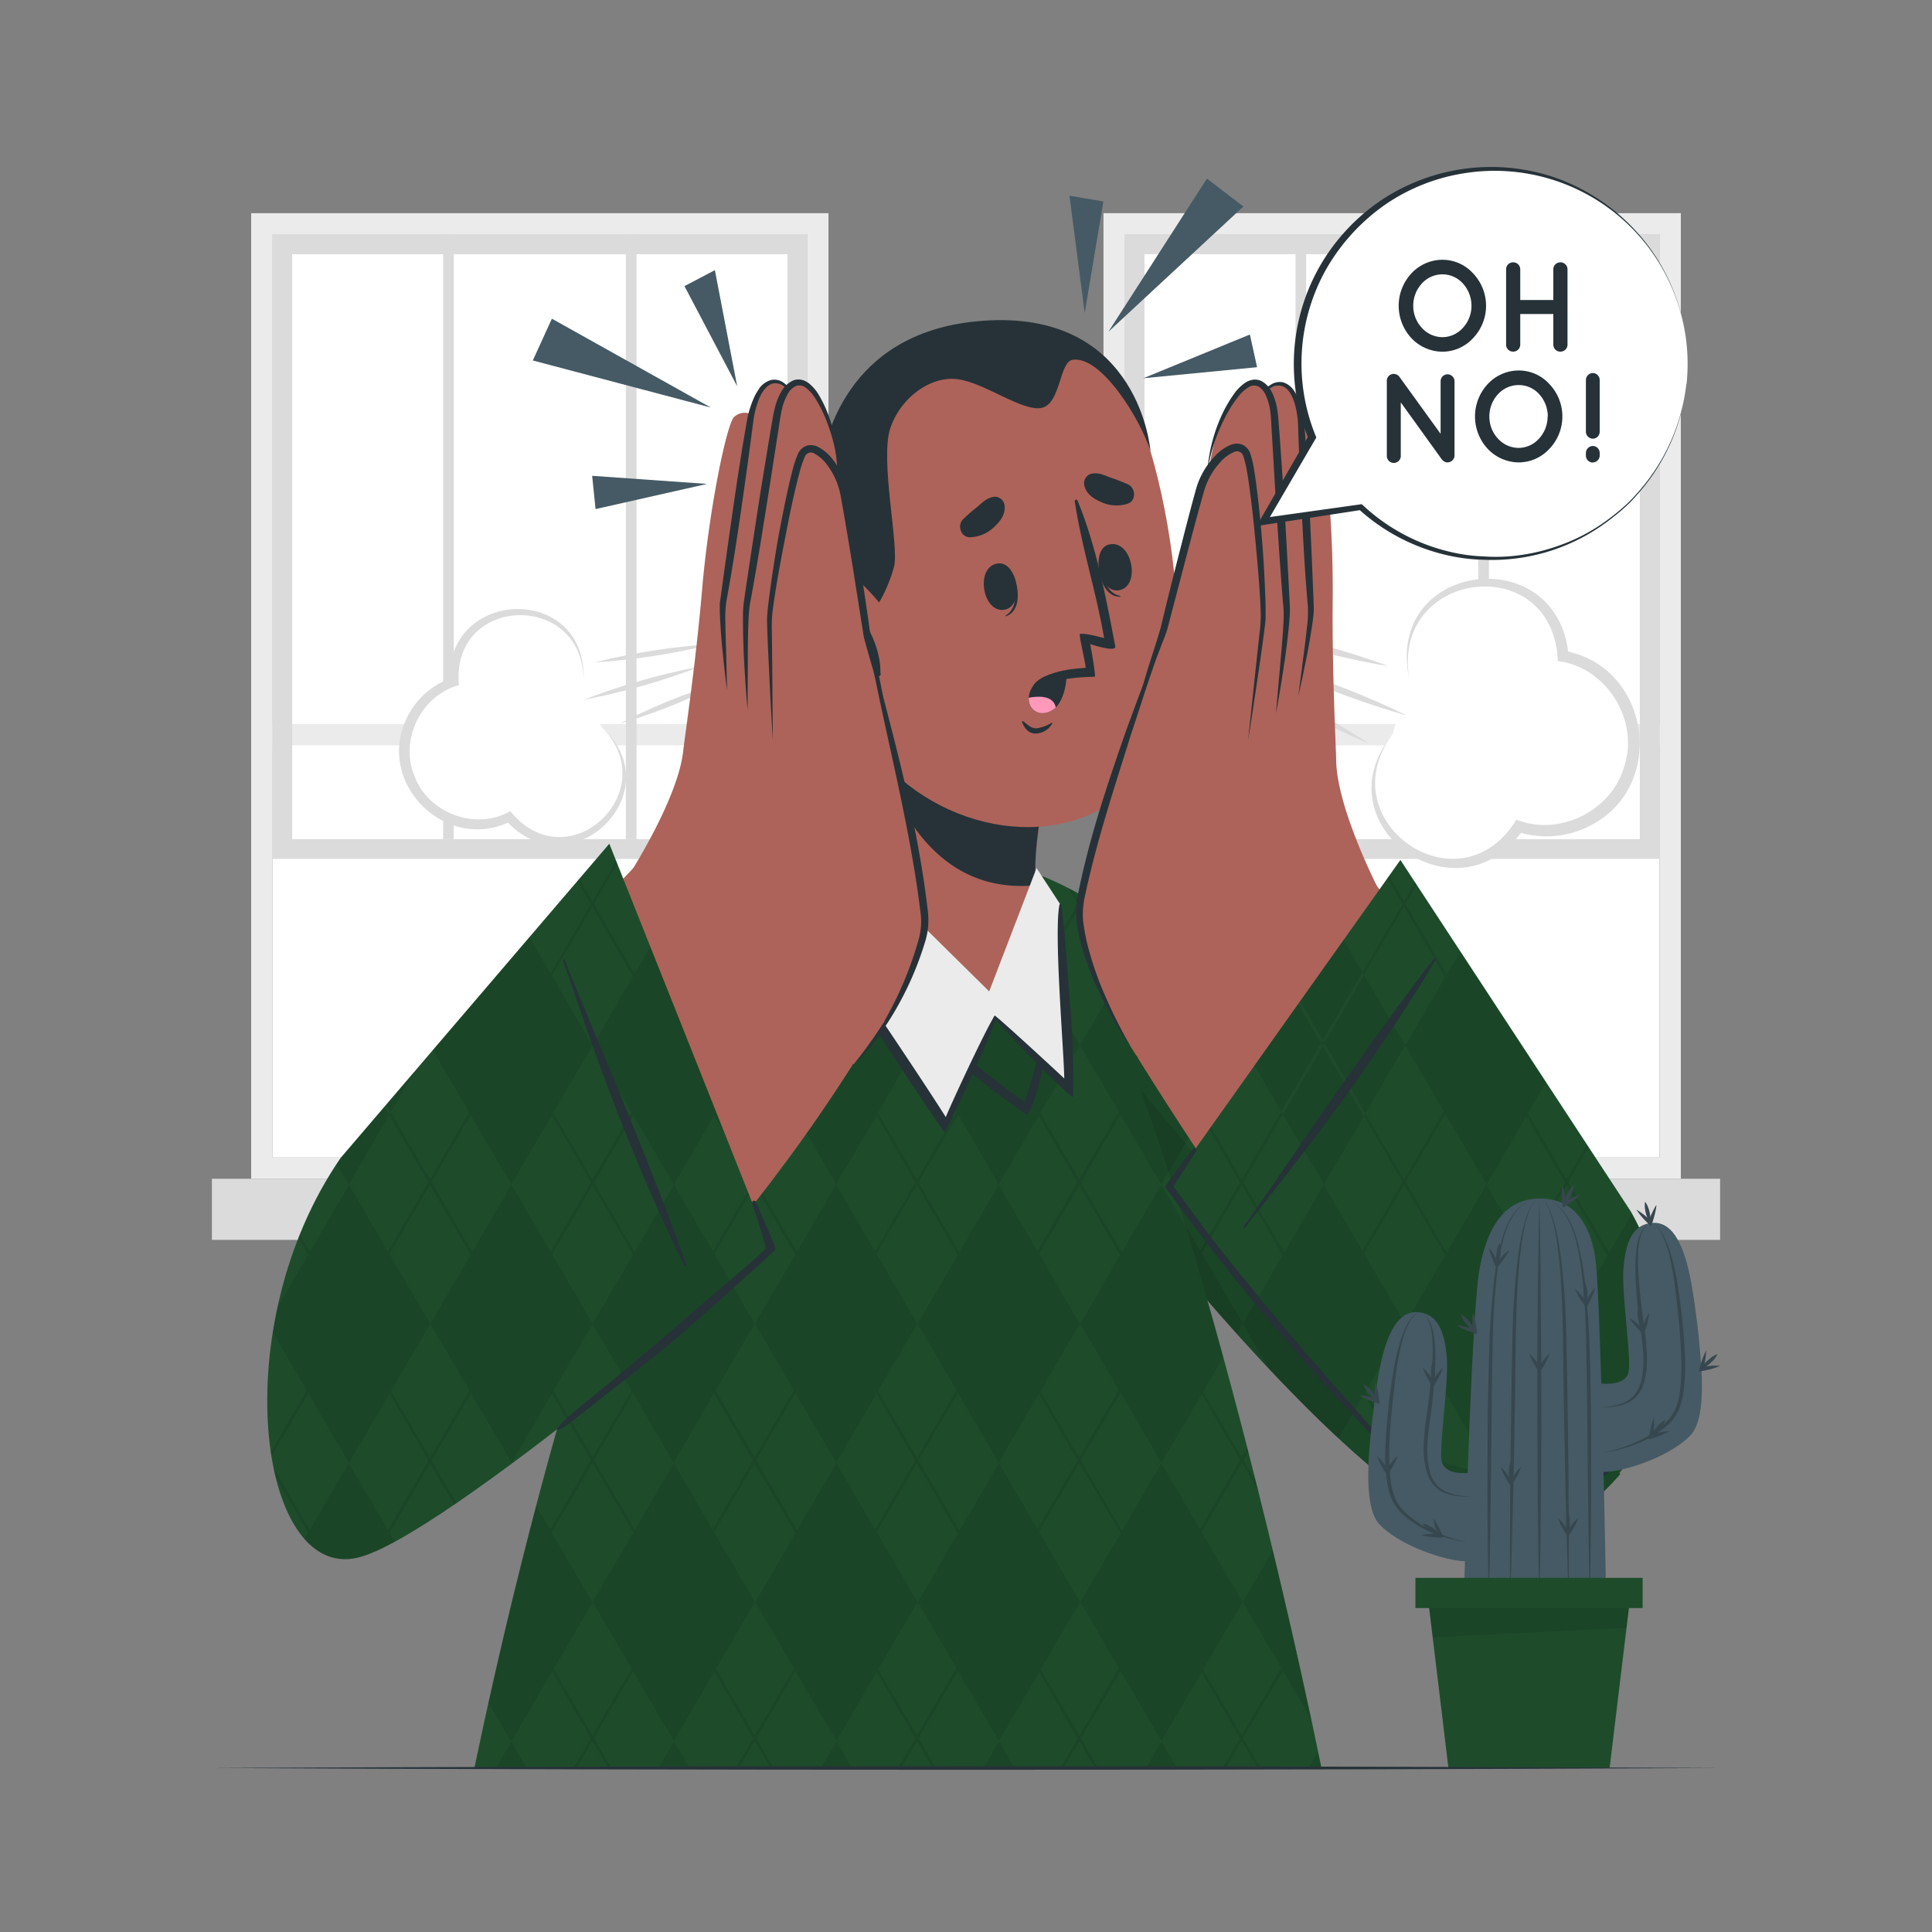 <svg xmlns="http://www.w3.org/2000/svg" viewBox="0 0 500 500"><rect x="0" y="0" width="500" height="500" fill="#808080" stroke="none"/><g id="freepik--background-complete--inject-97"><path d="M65,55.17V305.06H214.41V55.17Zm5.51,5.52H208.9V299.55H70.5Z" style="fill:#ebebeb"></path><rect x="70.5" y="60.69" width="138.39" height="238.86" style="fill:#fff"></rect><rect x="70.51" y="187.36" width="138.4" height="5.51" style="fill:#ebebeb"></rect><rect x="54.84" y="305.06" width="169.73" height="15.82" style="fill:#dbdbdb"></rect><path d="M208.9,222.28H70.51V60.68H208.9Zm-133.29-5.1H203.8V65.79H75.61Z" style="fill:#dbdbdb"></path><rect x="114.68" y="60.68" width="2.76" height="156.5" style="fill:#dbdbdb"></rect><rect x="161.98" y="60.68" width="2.76" height="156.5" style="fill:#dbdbdb"></rect><path d="M285.58,55.17V305.06H435V55.17Zm5.51,5.52h138.4V299.55H291.09Z" style="fill:#ebebeb"></path><rect x="291.09" y="60.69" width="138.39" height="238.86" style="fill:#fff"></rect><rect x="291.1" y="187.36" width="138.4" height="5.51" style="fill:#ebebeb"></rect><rect x="275.43" y="305.06" width="169.73" height="15.82" style="fill:#dbdbdb"></rect><path d="M429.49,222.28H291.1V60.68H429.49Zm-133.29-5.1H424.39V65.79H296.2Z" style="fill:#dbdbdb"></path><rect x="335.27" y="60.68" width="2.76" height="156.5" style="fill:#dbdbdb"></rect><rect x="382.57" y="60.68" width="2.76" height="156.5" style="fill:#dbdbdb"></rect><path d="M155.54,188a16.77,16.77,0,1,1-23.82,23.43,18.43,18.43,0,0,1-10.34,1.76,18.92,18.92,0,0,1-3.87-36.7l0-.75a16.8,16.8,0,1,1,33.54.38" style="fill:#fff"></path><path d="M155.54,188c18.93,16.91-8,42.9-24.75,24.19l1.47.31c-16.61,8.44-35.11-9.69-27.06-26.51a20.32,20.32,0,0,1,11.92-10.64l-.81,1.19c-1-24.78,35.81-25.54,34.71-.42,0-23.24-34.42-22.24-32.25,1.2-9.9,2.7-15.47,14.3-11.44,23.69,3.58,9.49,15.89,14.05,24.72,8.91,15,18.51,40.29-5.44,23.49-21.92Z" style="fill:#dbdbdb"></path><path d="M153.91,171.43a172.84,172.84,0,0,1,30.68-4.76,172.84,172.84,0,0,1-30.68,4.76Z" style="fill:#dbdbdb"></path><path d="M160.56,187.22a147.44,147.44,0,0,1,26.52-10.7,146.13,146.13,0,0,1-26.52,10.7Z" style="fill:#dbdbdb"></path><path d="M151.07,181.1a176.75,176.75,0,0,1,30.18-8.61,175.84,175.84,0,0,1-30.18,8.61Z" style="fill:#dbdbdb"></path><path d="M364.63,175.28a20.21,20.21,0,1,1,39.9-5.41,22.15,22.15,0,0,1,11.25,5.77A22.79,22.79,0,0,1,393,213.85l-.51.74A20.24,20.24,0,1,1,360.42,190" style="fill:#fff"></path><path d="M364.63,175.28c-6.05-30,38.69-35.63,41.35-5.47l-1.2-1.37c22.14,3.85,26.89,34.71,7,45.12a24.55,24.55,0,0,1-19.19,1.67l1.65-.56c-17,24.61-53-1.23-33.8-24.67-16.81,22.41,17.16,46.32,32,22.13,11.49,4.54,25.25-2.62,28.14-14.6,3.39-11.74-5.19-25-17.42-26.44-1.08-28.67-42.8-23.84-38.5,4.19Z" style="fill:#dbdbdb"></path><path d="M354.26,192.41a207.73,207.73,0,0,1-33-17.56,208.11,208.11,0,0,1,33,17.56Z" style="fill:#dbdbdb"></path><path d="M359.25,172.37a176.72,176.72,0,0,1-33.32-8.82,176.72,176.72,0,0,1,33.32,8.82Z" style="fill:#dbdbdb"></path><path d="M364,185.13a213.51,213.51,0,0,1-35.34-13.48A213.17,213.17,0,0,1,364,185.13Z" style="fill:#dbdbdb"></path></g><g id="freepik--Character--inject-97"><path d="M287.67,236.47C350.94,279.07,404.85,320.28,408,340.1c7,44.41-14.47,57.35-18.92,57.64-30.32,2-105-92.19-135.17-137.68C227,219.47,253.91,213.74,287.67,236.47Z" style="fill:#1E4C2B"></path><path d="M264.18,224.81l-5.66,9.69L252,223.39A30.53,30.53,0,0,1,264.18,224.81ZM269,252.43l-.44-.74-10-17.19-9.86,16.89q2.16,4,5.23,8.67c1.62,2.45,3.38,5,5.25,7.75.15.23.31.45.47.68,3.51,5.07,7.41,10.55,11.63,16.29l8.31-14.25Zm42.09,0-.05-.08h0l-.44-.74-.21.35q-7-4.87-14.28-9.82l-5.76,9.87h0l-.44.73-10.35,17.74,10,17.15.43.75,10.59,18.14,10.36-17.74h0l.42-.73,10.25-17.56Zm37.23,26.91-1.54-1.16q-3-2.26-6.13-4.58l-.61-.45q-6.79-5-14-10.19l-4.39,7.52,10,17.12.44.74,10.61,18.18L353,288.88h0l.44-.74,1.95-3.34C353.07,283,350.71,281.21,348.31,279.39Zm-37.31,45-.43-.74-10-17.11-5.42,9.28c3.82,4.74,7.74,9.49,11.7,14.17.17.21.34.41.52.61,4.2,5,8.45,9.84,12.71,14.58l1.52-2.61Zm42,0-.43-.74-10-17.07L332.4,324.13l-.43.73h0L321.61,342.6l6.82,11.68c1.3,1.39,2.6,2.75,3.9,4.1l.54.56c4.58,4.73,9.11,9.19,13.52,13.29L353,360.9l.43-.74h0l10.25-17.55Zm42,0-.43-.75-6.3-10.79h0c-1.49-1.44-3-2.9-4.68-4.41l-9.22,15.78h0l-.43.74L363.68,342.6l9.94,17,.43.74,10.66,18.27L395,360.94l.43-.73h0l10.27-17.6ZM408,340.1c-.05-.33-.12-.67-.2-1l-2.05,3.51,3.25,5.56Q408.65,344.32,408,340.1Zm-23.28,38.54-9.07,15.54c5.06,2.52,9.6,3.81,13.43,3.56a12,12,0,0,0,5.32-2.51ZM280.16,231.81l-.82,1.4-.44.74-10.35,17.74-9.41,16.12c.15.23.31.45.47.68L269,252.43l10.35-17.74.43-.73,1-1.77Zm30.43,19.84-.21.35-10,17.2-.43.74-10.35,17.74-7.05,12.09c.16.21.32.43.49.64l7-12,10.36-17.74.43-.74L311,252.43l0,0h0ZM340,273.2l-8.43,14.45L321.36,305.2l-.44.74-10.35,17.74L306.86,330c.17.21.34.41.52.61l3.62-6.21,10.36-17.74.43-.74L332,288.39l8.6-14.74ZM369,295.64l-5.58,9.56-.43.74-10.33,17.7-10.25,17.55-.43.74-9.6,16.45.54.56,9.5-16.26.42-.75L353,324.38l10.33-17.7.44-.74,5.72-9.81Zm27.26,25.28-1.56,2.67-10.27,17.6-.43.74-10.33,17.7-10.25,17.56-.43.74-3.32,5.69c.2.16.39.32.59.46l3.16-5.41.44-.74,10.24-17.56,10.33-17.69.43-.75,10.27-17.59,1.65-2.83C396.57,321.31,396.39,321.12,396.21,320.92Zm9.18,56.27-.44.74-9.72,16.66A22.28,22.28,0,0,0,397,393l8.38-14.35.43-.74.87-1.5c.29-.9.55-1.85.79-2.83Zm.43.74-.43-.74-9.92-17h0l-10.66-18.27-.43-.74-9.94-17h0l-10.63-18.22-.44-.74-10-17.07-5.1-8.74-1.54-1.16,6.2,10.64h0l10,17.06.43.74L374,324.91l9.94,17,.43.75L395,360.94l9.91,17,.44.74.34.59c.12-.3.23-.6.34-.91Zm-42,0-.44-.74-9.94-17h0l-10.64-18.22-.43-.74-10-17.06-10.61-18.19-.43-.74-10-17.1h0L300.78,270l-.44-.75-10-17.14h0L279.77,234l-.43-.75-1.59-2.71c-.42-.23-.83-.45-1.24-.65l2.39,4.1.44.74,10.56,18.1,10,17.15.44.75,10.59,18.13h0l10,17.11.44.74L332,324.86h0l10,17.06.44.75L353,360.9l9.94,17,.43.74,7.52,12.88,1.31.77Z" style="fill:#030402;opacity:0.1"></path><path d="M391.41,397a7.34,7.34,0,0,1-2.34.73c-30.33,2-105-92.19-135.18-137.68-13-19.67-13.44-31.15-6.55-35.17Z" style="opacity:0.1"></path><path d="M342,457.56H122.77c11.14-53.5,44.32-194.21,87.14-232,18.08-16,47.45-11,57-.57C296.66,257.45,330.82,402.62,342,457.56Z" style="fill:#1E4C2B"></path><path d="M226.8,216.77,216.45,234.5l-5.67-9.72A40.48,40.48,0,0,1,226.8,216.77Zm21.38-.67-.44-.07.24.41,10.54,18.06,6.57-11.26C261.13,219.93,255.09,217.35,248.18,216.1ZM187,256.18c-3.23,5.8-6.37,12.06-9.44,18.68-.12.28-.25.56-.38.84-3,6.58-5.95,13.51-8.78,20.67l5.95,10.2,10.42-17.86h0l.44-.74,10.17-17.43Zm29.41-21.68-21,36,21,36,21-36Zm42.07,0-21,36,21,36,21-36Zm36.1,46-.33-.92c-2.66-7.29-5.35-14.18-8.05-20.51l-6.69,11.46,10,17.15.43.75,10.59,18.14,1.85-3.17h0C299.88,295.46,297.27,287.78,294.62,280.5Zm-142,60.87c-.55,1.76-1.1,3.51-1.64,5.27l2.36-4Zm21.75-34.8-21,36,21,36,21-36Zm42.06,0-21,36,21,36,21-36Zm42.07,0-21,36,21,36,21-36Zm51.12,20.19c-.1-.33-.2-.65-.29-1-.86-2.9-1.73-5.79-2.61-8.65h0l-6.16-10.55-10.22,17.51-.43.74L279.55,342.6l10,17.11.44.74,10.61,18.19L311,360.86l.43-.74,5.18-8.89C314.34,343.05,312,334.85,309.64,326.76ZM142.81,396.61h0l-.43-.73h0l-3.62-6.2c-2,7.57-3.85,14.93-5.58,22-.17.73-.35,1.46-.52,2.19a2.49,2.49,0,0,0-.09.37c-.06.23-.12.46-.17.69-2.25,9.29-4.25,18-6,25.72l5.91,10.12,10.49-18h0l.44-.74,10.1-17.31Zm31.58-18-21,36,21,36,21-36Zm42.06,0-21,36,21,36,21-36Zm42.07,0-21,36,21,36,21-36Zm42.06,0-21,36,21,36,21-36Zm38.76,66.41c-1.19-5.6-2.54-11.75-4-18.32l-.24-1.07c-1.73-7.62-3.63-15.8-5.68-24.34l-7.79,13.35,9.94,17,.43.74h0Zm-207,5.66-4,6.85h8Zm42.06,0-4,6.85h8Zm42.06,0-4,6.85h8Zm42.07,0-4,6.85h8Zm42.06,0-4,6.85h8Zm40.51,2.67-2.44,4.18H342C341.68,456.22,341.39,454.83,341.09,453.38ZM247.74,216l-.36-.06-10.06,17.24-.43.74-10.37,17.78h0L216.31,269.2l-.43.74-10.4,17.83-10.17,17.42-.44.74L184.45,323.8,174.3,341.19l-.44.74-10.45,17.9h0l-10.12,17.34-.43.75-10.48,17.93h0l-9.2,15.75c-.17.73-.35,1.46-.52,2.19a2.49,2.49,0,0,0-.09.37l.15-.26,10.09-17.31h0l10.48-17.93.43-.74,10.13-17.35,10.45-17.9.43-.75,10.15-17.38,10.43-17.87.43-.74,10.18-17.42h0l10.39-17.82.44-.75,10.19-17.47,10.38-17.78.43-.74L248,216.44l.2-.34Zm28.52,22.44-7.71,13.22L258.33,269.2l-.44.74-10.37,17.78-10.2,17.47-.43.74-10.4,17.83-10.18,17.43-.43.74-10.42,17.86h0l-10.15,17.38-.44.75-10.45,17.9L174.3,413.17l-.44.75-10.47,17.94h0l-10.1,17.3-.44.75-4.46,7.64h.87l4-6.9.44-.74,10.1-17.31,10.47-17.94.43-.75,10.13-17.35,10.45-17.9.43-.74,10.15-17.39,10.43-17.86.43-.75,10.17-17.43,10.4-17.82.44-.74L248,288.47h0l10.39-17.77.42-.74L269,252.43l7.7-13.2C276.55,239,276.41,238.72,276.26,238.47Zm18,41.11-4.73,8.1-10.22,17.51-.44.74-10.37,17.78h0l-10.19,17.47-.44.74L247.5,359.75l-10.18,17.43-.43.74-10.43,17.87-10.15,17.38-.43.75-10.45,17.9-10.12,17.35-.44.74-4.47,7.65h.88l4-6.9.43-.74,10.12-17.35,10.45-17.9.44-.75,10.15-17.39,10.42-17.86.44-.74,10.17-17.43,10.41-17.82.42-.75L269,324.46l10.38-17.78.43-.74L290,288.43l4.63-7.93Zm15.06,46.2-9,15.41-.42.74-10.39,17.78-10.19,17.47-.44.75-10.4,17.81h0l-10.17,17.42-.43.75-10.43,17.86h0l-10.15,17.38-.43.75-4.46,7.64h.87l4-6.9.44-.74,10.14-17.39h0l10.44-17.86.42-.74,10.18-17.43,10.4-17.82.43-.74L290,360.45l10.38-17.77.43-.75,8.86-15.17C309.54,326.43,309.44,326.11,309.35,325.78Zm13.45,48.94-1.44,2.46-.44.75L310.55,395.7h0l-10.2,17.46-.42.75-10.41,17.82-10.17,17.43-.44.74-4.46,7.65h.87l4-6.91.43-.73L290,432.49h0l10.4-17.82.43-.74L311,396.45l10.38-17.78.43-.74,1.27-2.18C323,375.41,322.89,375.07,322.8,374.72Zm12.28,50.94-3.53,6-10.19,17.47-.44.75-4.46,7.64h.86l4-6.91.43-.73L332,432.45h0l3.34-5.71ZM325,383.43l-3.21-5.5-.43-.75-10-17.06-10.61-18.19-.44-.74-10-17.11-10.59-18.14-.43-.75-10-17.14L258.76,270l-.43-.75L248.3,252,237.75,234l-.43-.74-9.71-16.64-.76.18,10,17.2.43.74,10.54,18.07,10,17.18.45.75,10.56,18.1,10,17.14.44.75,10.59,18.14,10,17.11.43.75L311,360.86l10,17.07.44.74,4.3,7.37C325.44,385.17,325.23,384.3,325,383.43Zm-3.21,66.49-.43-.75-9.94-17h0l-10.64-18.22-.44-.75-10-17.05h0l-10.61-18.18-.43-.75-10-17.1h0l-10.59-18.14-.43-.74-10-17.15-10.56-18.1-.44-.75-10-17.18-10.54-18.07-.44-.74L206.25,252h0l-7.9-13.54-.48.65,8,13.62h0l10,17.23.43.75,10.55,18.05h0l10,17.18.43.75,10.57,18.11,10,17.14.45.75,10.58,18.13,10,17.12.44.74L290,396.85l10,17.07.43.74L311,432.88h0l9.93,17,.44.73,4,6.91h.86Zm-42,0-.43-.75-10-17.07-10.62-18.18-.43-.75-10-17.09h0l-10.58-18.14-.44-.75-10-17.15-10.56-18.1-.44-.74-10-17.19-10.54-18.06-.43-.75L185.25,288l-7.65-13.1c-.12.28-.25.56-.38.84l7.59,13h0l10.06,17.22.44.75,10.54,18.06,10,17.19.44.75,10.56,18.1,10,17.14.43.75,10.6,18.14,10,17.11.44.74,10.6,18.18h0l10,17.06.44.74,4,6.91h.86Zm-42,0-.44-.75-10-17.11-10.59-18.14-.44-.75-10-17.14h0l-10.56-18.09-.43-.75-10-17.19-10.54-18.06-.43-.74L164.24,324l-3.7-6.34-.33.93,3.59,6.16h0l10.06,17.22.44.75,10.54,18.05,10,17.2.44.74,10.56,18.1,10,17.15.43.75L226.9,432.8h0l10,17.11.43.74,4,6.9h.87Zm-42,0-.43-.75-10-17.14h0l-10.56-18.1-.43-.75-10-17.18h0l-10.54-18.05-.43-.75-7.54-12.91c-.1.33-.19.66-.29,1l7.4,12.67.43.74,10.54,18.05h0l10,17.19.44.75,10.56,18.1,10,17.14.44.75,4,6.9h.87Zm-42,0-.44-.75-10-17.19-10.54-18.06-.06-.11a2.49,2.49,0,0,0-.09.37c-.06.23-.12.46-.17.69l10.42,17.85h0l10,17.19.44.74,4,6.9h.87Z" style="fill:#030402;opacity:0.1"></path><path d="M216.31,237.6c1.74,2.35,3.55,4.64,5.39,6.9s3.77,4.43,5.7,6.61c3.87,4.34,7.86,8.56,12,12.59s8.45,7.95,12.93,11.64,9.08,7.2,13.81,10.55l-1.63.3c.08-.14.28-.5.41-.8s.28-.64.42-1c.27-.66.52-1.34.74-2,.47-1.38.87-2.79,1.26-4.21.78-2.84,1.43-5.73,2.06-8.62s1.18-5.81,1.76-8.73l1.63-8.78c-.15,3-.4,5.95-.69,8.92s-.67,5.93-1.08,8.89-1,5.9-1.65,8.83c-.35,1.46-.72,2.92-1.17,4.38-.21.73-.46,1.45-.72,2.18-.14.36-.27.73-.44,1.09-.08.19-.16.37-.25.56a5.5,5.5,0,0,1-.35.63l-.64,1-1-.69a175.41,175.41,0,0,1-14-10.64c-2.27-1.86-4.43-3.86-6.61-5.82-1.08-1-2.11-2-3.17-3.06s-2.1-2-3.1-3.11A165,165,0,0,1,226.33,252,131,131,0,0,1,216.31,237.6Z" style="fill:#263238"></path><path d="M257.59,263c-12.61,2.74-33.81-16.85-42-32.56-.55-1.08,1.29-12.29,2.88-26,.94-8.33,1.78-17.63,1.94-26.18,0-1.75,53.33,14,53.33,14s-5.59,17.81-5.78,32.7a18.64,18.64,0,0,0,.31,3.51c0,.17,0,.36.06.59C269.26,235.73,269.78,260.34,257.59,263Z" style="fill:#ad6359"></path><path d="M223.66,178.53c2.22,14.48,10.56,49.54,39.13,50.72a32.3,32.3,0,0,0,5.49-.2,2.55,2.55,0,0,0-.06-.59,20.53,20.53,0,0,1-.31-3.5c.19-14.92,5.79-32.72,5.79-32.72S235.25,180.87,223.66,178.53Z" style="fill:#263238"></path><path d="M214.94,113.8c-6.05,18.91,3.24,73.93,16.58,86.35,19.35,18,51.4,20.14,66.79-3.21,14.92-22.62,1.55-94.11-13.39-105.43C262.91,74.83,223.89,85.85,214.94,113.8Z" style="fill:#ad6359"></path><path d="M262.35,149c-.05-.13-.25.24-.21.39.86,3.66,1.23,8-1.85,9.89-.1.06-.05.24.07.2C264.31,158.08,263.76,152.33,262.35,149Z" style="fill:#263238"></path><path d="M258.28,145.82c-6,.76-4.06,12.73,1.51,12S263.33,145.19,258.28,145.82Z" style="fill:#263238"></path><path d="M284.36,145.34c0-.15.32.13.34.28.48,3.73,1.67,7.91,5.22,8.6.11,0,.13.21,0,.21C285.74,154.52,284.22,149,284.36,145.34Z" style="fill:#263238"></path><path d="M287,140.92c5.89-1.42,8.31,10.47,2.85,11.79S282.1,142.12,287,140.92Z" style="fill:#263238"></path><path d="M249.19,134.43a48.64,48.64,0,0,1,3.76-3.27c1.45-1.24,2.48-2.38,4.47-2.61a2.56,2.56,0,0,1,2.49,1.89c.51,2.38-.89,4.34-2.58,5.9a9.36,9.36,0,0,1-6.17,2.7C248.74,139.19,247.64,136.06,249.19,134.43Z" style="fill:#263238"></path><path d="M292,125.39a48.42,48.42,0,0,0-4.64-1.81c-1.79-.67-3.14-1.39-5.09-.94a2.58,2.58,0,0,0-1.71,2.63c.33,2.4,2.32,3.77,4.44,4.67a9.35,9.35,0,0,0,6.72.45C294.07,129.72,294,126.4,292,125.39Z" style="fill:#263238"></path><path d="M264.84,186.68c1,.77,2,1.86,3.4,1.81a10.09,10.09,0,0,0,3.9-1.42.13.13,0,0,1,.18.17,5.07,5.07,0,0,1-4.49,2.6c-1.73-.09-2.74-1.45-3.33-3C264.41,186.68,264.69,186.57,264.84,186.68Z" style="fill:#263238"></path><path d="M282.14,166.68s1.11,5.7,1.26,8.4c0,.26-7.27-.38-15.07,2.73-1.16.46-1.21-.54.09-1.42,2.58-1.75,5.48-3.14,12.52-3.54.15-.76-1.86-8.74-1.44-8.79,1.48-.21,4.45.64,6.23,1.06-2-11.94-5.81-23.47-7.58-35.39a.37.37,0,0,1,.7-.21c4.89,11.8,7.45,25.48,9.78,37.76C288.94,168.81,283.25,167.08,282.14,166.68Z" style="fill:#263238"></path><path d="M276.1,173.52s.17,7.86-3.77,10.27c-4.54,2.76-8.58-2.45-4.26-7.16C270.34,174.17,276.1,173.52,276.1,173.52Z" style="fill:#263238"></path><path d="M273.23,183.07a4.45,4.45,0,0,1-.9.72c-3.25,2-6.24-.13-6.09-3.21C271.26,179.65,272.87,181.32,273.23,183.07Z" style="fill:#ff99ba"></path><path d="M216.25,163.8c8.4,1.09,13.79-11.87,15.14-17.2s-3.78-27.83-.93-35.94,10.66-13.51,17.59-12.5,16.78,8.54,21.62,7.38,4.5-11.94,7.92-12.43c7.52-1.07,17.61,15.56,20.15,23.61,0,0-2.65-35.67-41.68-33.8-35.6,1.7-42.58,28.78-44.13,39.8C209,143.85,216.25,163.8,216.25,163.8Z" style="fill:#263238"></path><path d="M229.92,159s-12.53-17.67-20.56-13.19,1.48,30.15,11,33.6,12.85-5.25,12.85-5.25Z" style="fill:#ad6359"></path><path d="M212.27,153.13a.13.13,0,0,0-.05.25c6.65,2.65,10.18,8.77,12.67,15.13-2-2.44-4.69-3.77-8-1.4-.17.12,0,.39.19.35,2.71-.6,4.67-.14,6.52,2a28.43,28.43,0,0,1,3.15,5.25c.31.59,1.38.27,1.15-.42,0-.05,0-.1-.05-.15C228,165.71,221.35,153.92,212.27,153.13Z" style="fill:#263238"></path><path d="M268.26,224.66,256,256.58,216,217.1,205,230.15s39.57,63.12,39.77,60.24l12.62-27.55,19.18,18.71-2.31-47.71Z" style="fill:#ebebeb"></path><path d="M276.79,257.9c-.64-7.86-1.07-15.8-2.08-23.63,0-.28-.47-.39-.54-.07-1.45,7.63,1.17,37.7,1.26,44.92l-.09-.09c-.8-.8-17.75-16.45-17.92-16.19-2.76,4.39-12,24.45-12.65,26.27-6.26-10-32.78-49.53-40.15-59a.28.28,0,0,0-.47.29C209.71,241,244,293.14,244.46,293c.33.24,11.85-24.47,13.2-29.12,2.88,3.42,20,21.1,20.06,19.93A246.26,246.26,0,0,0,276.79,257.9Z" style="fill:#263238"></path><path d="M388.12,388.76C368.54,378,334.3,337.69,294.59,274c-6.49-10.4,49.65-60.34,57.73-50,10.17,13,65.61,89,67.8,93.19C438.62,352.58,401.14,395.92,388.12,388.76Z" style="fill:#ad6359"></path><path d="M279.33,237.61c.71,14.74,14.85,35.71,14.85,35.71L357,230.62s-11-21.16-11.2-33.85c-.05-3.68-1.09-23-.9-41.72.22-21.3-2.28-43.66-4-45.57-3.31-3.67-10.84-.28-14.37,14s-5.6,43.38-6.18,45.09a11.9,11.9,0,0,1-.91,1.57h0c-.6.52-21.19,4.24-25.29,12.76C290,191.63,278.31,235.11,279.33,237.61Z" style="fill:#ad6359"></path><path d="M324.48,197s15.84-32.2,14.71-39.58-1.18-52.73-4.41-56.47-10.84-.28-14.38,14-5.58,43.37-6.17,45.09-19,27.43-19.94,30.31S324.48,197,324.48,197Z" style="fill:#ad6359"></path><path d="M336,180.08c.92-3.82,1.67-7.68,2.45-11.54.35-1.93.69-3.87,1-5.82.14-1,.29-1.95.4-2.95.07-.49.1-1,.14-1.5a13.22,13.22,0,0,0,0-1.56c-.3-7.81-.64-15.68-1-23.52s-.81-15.65-1.45-23.54a24.86,24.86,0,0,0-1.32-5.91,11.12,11.12,0,0,0-1.44-2.75,5.07,5.07,0,0,0-2.58-2,4.09,4.09,0,0,0-3.17.48,9.08,9.08,0,0,0-2.32,2,21.39,21.39,0,0,0-3.12,5,25.34,25.34,0,0,1,3.52-4.66,8.6,8.6,0,0,1,2.27-1.66,3.22,3.22,0,0,1,2.51-.2c1.59.6,2.52,2.43,3.09,4.18a23.36,23.36,0,0,1,.95,5.61c.26,7.79.59,15.68,1,23.51s.83,15.67,1.53,23.53a28.47,28.47,0,0,1-.24,5.72c-.2,1.95-.45,3.89-.69,5.84Z" style="fill:#263238"></path><path d="M316.92,199.85s17.22-35.36,16.08-42.74-1.18-52.73-4.41-56.48-10.84-.27-14.37,14S308.63,158,308,159.75,292.3,188.13,291.32,191,316.92,199.85,316.92,199.85Z" style="fill:#ad6359"></path><path d="M330.21,184.64c.91-4.73,1.63-9.5,2.36-14.27.32-2.39.62-4.79.88-7.19.12-1.21.23-2.41.31-3.63a28.5,28.5,0,0,0,0-3.7q-.74-14.41-1.6-28.85l-1-14.43-.29-3.6a28.13,28.13,0,0,0-.45-3.69,14.64,14.64,0,0,0-1.19-3.64,6.51,6.51,0,0,0-2.73-3,3.79,3.79,0,0,0-2.2-.37,4.85,4.85,0,0,0-2,.76,11.15,11.15,0,0,0-2.76,2.67,33.51,33.51,0,0,0-3.64,6.38,41.8,41.8,0,0,0-3.44,14.07,44.71,44.71,0,0,1,4.35-13.63,32.55,32.55,0,0,1,3.75-6,9.9,9.9,0,0,1,2.48-2.25,2.64,2.64,0,0,1,2.7-.22,5,5,0,0,1,1.89,2.36,14.63,14.63,0,0,1,1,3.24c.38,2.22.38,4.7.56,7.08l.85,14.43c.61,9.61,1.21,19.22,2,28.84a26.17,26.17,0,0,1,.17,3.52c0,1.18-.09,2.38-.16,3.57-.16,2.4-.36,4.79-.58,7.19Z" style="fill:#263238"></path><path d="M318.14,200.13s7.77-34.2,6.72-41.07.85-37.84-2.16-41.32-10.09-.26-13.38,13-7.15,29.12-7.7,30.73-9.39,26.81-10.3,29.49S318.14,200.13,318.14,200.13Z" style="fill:#ad6359"></path><path d="M323,191.65c1-6.12,1.88-12.26,2.8-18.4q.69-4.6,1.29-9.22l.29-2.32a19,19,0,0,0,.16-2.38c0-1.58,0-3.13-.07-4.69-.23-6.22-.6-12.42-1.18-18.61-.29-3.1-.61-6.19-1-9.28-.19-1.55-.4-3.1-.65-4.64a28.78,28.78,0,0,0-1.07-4.73,3.91,3.91,0,0,0-2-2.27,4,4,0,0,0-3,0,11.46,11.46,0,0,0-4.15,2.93,20.3,20.3,0,0,0-4.85,8.4c-1.67,6-3.18,12-4.72,18s-3.06,12.1-4.46,18c-.86,3-1.83,5.91-2.77,8.86s-1.81,5.94-2.62,8.95c2.54-5.69,4.87-11.41,7.06-17.27L306.77,145c1.58-6,3.15-12,4.85-17.93a18.46,18.46,0,0,1,4.32-7.59,9.58,9.58,0,0,1,3.35-2.46,1.7,1.7,0,0,1,2.5,1.09,28.09,28.09,0,0,1,1,4.33c.26,1.51.48,3,.68,4.57.41,3.06.75,6.13,1.07,9.21.59,6.16,1.21,12.33,1.56,18.51.09,1.54.17,3.08.18,4.61a35.6,35.6,0,0,1-.32,4.57l-1,9.25Z" style="fill:#263238"></path><path d="M302.11,163.05c-3.66,8.81-6.38,18-9.4,27-4.26,13.62-8.78,27.24-11.78,41.18a22.53,22.53,0,0,0-.65,6.83c.18,1.69.52,3.53.86,5.2a84.09,84.09,0,0,0,5.16,15.1,121,121,0,0,0,6.48,12.74,101.29,101.29,0,0,1-7.37-12.32,77.34,77.34,0,0,1-5.84-15.14,49.82,49.82,0,0,1-1-5.37,23.88,23.88,0,0,1,.53-7.39c2.86-14.12,7.44-27.77,12.17-41.33,3.3-9,6.47-18.05,10.87-26.54Z" style="fill:#263238"></path><path d="M362.42,222.55,302.35,307.2s61.67,82.11,83.31,89.27c25.08,8.31,62.25-36.78,36.43-82.89Z" style="fill:#1E4C2B"></path><path d="M363.68,270.53l-10.27,17.6-.44.74h0l-10.32,17.69L332,288.39l-.44-.74-6.94-11.89,11.34-16,.47-.66,11.28-15.89,4.88,8.37h0l.43.73h0Zm25.22-7.59-.46-.7L377.9,246.17l-3.48,6-.44.75-10.3,17.65,10,17.07.43.74,10.64,18.23L395,288.91l.43-.74,4.7-8.06ZM353,324.38l-.43-.74-10-17.07L332.4,324.13l-.43.73h0l-6.7,11.47c3.68,4.52,7.63,9.29,11.7,14.08.17.21.34.41.52.61,4.18,4.92,8.49,9.85,12.77,14.57l2.74-4.7.43-.74h0l10.25-17.55Zm31.67-17.81-21,36,21,36,21-36Zm45.39,29.75c-.06-.38-.12-.76-.19-1.14a68,68,0,0,0-7.53-21.08l-5.9,10.11L416,325h0l-10.3,17.64,9.91,17h0l.44.74,7.82,13.39A59.76,59.76,0,0,0,430.68,350c0-.44.06-.88.08-1.33A60.43,60.43,0,0,0,430.1,336.32Zm-35,60.05h0l-.43-.73-9.92-17-7.55,12.93a32.64,32.64,0,0,0,8.5,4.9,20.22,20.22,0,0,0,7.93.93c.3,0,.6,0,.91-.08s.69-.08,1-.14Zm-28.85-168-2.84,4.87-.43.74L352.63,251.6h0l-10.27,17.6-.43.73L331.6,287.65,321.36,305.2l-.44.74-8.42,14.43.5.63,8.36-14.32.43-.74L332,288.39l10.33-17.7.42-.74,10.27-17.6h0l10.31-17.65.44-.74,2.87-4.91Zm22.23,33.9-4.06,7-.43.74L373.64,287.6l-10.27,17.6-.43.74-10.33,17.7-10.25,17.55-.43.74-5,8.49c.17.21.34.41.52.61l4.88-8.35.42-.75L353,324.38l10.33-17.7.44-.74,10.26-17.6,10.31-17.65.43-.75,4.09-7Zm22.23,33.91-5.28,9.05-.44.74-10.3,17.65-10.27,17.6-.43.74-10.33,17.7-10.25,17.56-.43.74-.37.64.54.54.26-.44.44-.74,10.24-17.56,10.33-17.69.43-.75,10.27-17.59,10.31-17.66.43-.74,5.3-9.09Zm19.24,39-3.51,6-.44.74-10.31,17.65h0l-10.26,17.6-.44.74-10.32,17.69h0l-1,1.77c.3,0,.6,0,.91-.08l.56-.95h0l10.33-17.69.43-.74,10.27-17.6,10.31-17.65.42-.75,3.28-5.61C430,335.94,430,335.56,429.91,335.18Zm-3.09,6.75-.42-.74-9.92-17-10.66-18.27-.43-.74-9.94-17-10.64-18.23-.43-.74-10-17.07L363.81,234l-.44-.74-3.84-6.59-.48.67,3.89,6.66.43.74L374,252.88l10,17.06.43.75L395,288.91l9.93,17,.44.74L416,325h0l9.92,17,.44.75,4.28,7.33c0-.44.06-.88.08-1.33Zm-21,36-.43-.74-9.92-17h0l-10.66-18.27-.43-.74-9.94-17h0l-10.63-18.22-.44-.74-10-17.07L342.79,270l-.43-.74-5.89-10.09-.47.66,5.93,10.16.44.75L353,288.87h0l10,17.06.43.74L374,324.91l9.94,17,.43.75L395,360.94l9.91,17,.44.74,6.19,10.61.57-.5Zm-42,0-.44-.74-9.94-17h0l-10.64-18.22-.43-.74-10-17.06-10.61-18.19-.43-.74-7.94-13.6-.47.67,8,13.67.44.74L332,324.86h0l10,17.06.44.75L353,360.9l9.94,17,.43.74.94,1.61c.67.66,1.34,1.3,2,1.93Z" style="fill:#030402;opacity:0.1"></path><path d="M371.43,248.63c-21.14,35.29-44.74,62.83-49.13,69.08-.21.3-.66-.07-.43-.36,4.62-5.9,27.95-41.69,49.09-69.12C371.2,247.92,371.64,248.29,371.43,248.63Z" style="fill:#263238"></path><path d="M365.53,381.26c-8.44-9.49-16.94-18.93-25.27-28.51s-16.39-19.36-24.3-29.28c-4.37-5.47-8.07-10.86-12.3-16.45,2.18-3.12,3.68-5.69,5.94-9.19.3-.46-.42-1-.77-.59-2.88,3.5-7.42,9.72-7.23,10q11.11,15.51,23.23,30.23t25.29,28.79q7.38,7.83,15.27,15.15C365.48,381.47,365.61,381.35,365.53,381.26Z" style="fill:#263238"></path><path d="M367.15,389.54c-.71-.76-.87-12.59.07-12.78s17,5.66,22,4.81,19.54-8.08,21.4-8,8.71,7.93,8.71,7.93-13.14,15.8-27,17.23C381.46,399.8,367.15,389.54,367.15,389.54Z" style="fill:#1E4C2B"></path><path d="M367.15,389.54c-.71-.76-.87-12.59.07-12.78s17,5.66,22,4.81,19.54-8.08,21.4-8,8.71,7.93,8.71,7.93-13.14,15.8-27,17.23C381.46,399.8,367.15,389.54,367.15,389.54Z" style="fill:#000102;opacity:0.1"></path><path d="M394.77,386a14.5,14.5,0,0,1-1.93-5.51,16,16,0,0,1-.18-2.86,10.14,10.14,0,0,1,.46-3,10.79,10.79,0,0,1,1.34,2.7,16.73,16.73,0,0,1,.85,5.68A9.33,9.33,0,0,1,394.77,386Z" style="fill:#263238"></path><path d="M413.35,382.77a14.6,14.6,0,0,1,3.15-4.9,16.31,16.31,0,0,1,2.15-1.91,10.78,10.78,0,0,1,2.63-1.47,10.69,10.69,0,0,1-1.3,2.72,16.44,16.44,0,0,1-1.8,2.25,14.61,14.61,0,0,1-2.16,1.91A8.93,8.93,0,0,1,413.35,382.77Z" style="fill:#263238"></path><path d="M411.13,381.5a14.6,14.6,0,0,1,2-5.49,16.37,16.37,0,0,1,1.67-2.34,10.57,10.57,0,0,1,2.23-2,10.46,10.46,0,0,1-.66,2.93,16.54,16.54,0,0,1-2.93,4.94A9.24,9.24,0,0,1,411.13,381.5Z" style="fill:#263238"></path><path d="M362.62,381.54a15,15,0,0,1,5.58,2,16.84,16.84,0,0,1,2.4,1.66,10.81,10.81,0,0,1,2.07,2.23,11,11,0,0,1-3-.65,16.84,16.84,0,0,1-2.65-1.24,16.2,16.2,0,0,1-2.4-1.68A9,9,0,0,1,362.62,381.54Z" style="fill:#263238"></path><path d="M387.28,376.92a15,15,0,0,1,5.58,2,16.84,16.84,0,0,1,2.4,1.66,11.13,11.13,0,0,1,2.08,2.23,10.13,10.13,0,0,1-3-.65,15.58,15.58,0,0,1-2.65-1.23,15.91,15.91,0,0,1-2.4-1.68A9.21,9.21,0,0,1,387.28,376.92Z" style="fill:#263238"></path><path d="M93.89,398.85c22.25-2.2,84-56.06,126.55-122.93,6.59-10.35-43.83-64.7-52.83-55.16-11.34,12-75.22,78.71-77.8,82.68C68.1,336.93,78.79,400.34,93.89,398.85Z" style="fill:#ad6359"></path><path d="M239.09,241.31c-2.11,14.61-18.18,34.14-18.18,34.14L162.44,227s13-20,14.37-32.63c.4-3.66,3.27-22.76,4.86-41.45,1.81-21.22,6.42-43.24,8.31-45,3.65-3.35,10.82.74,13,15.32s1.45,43.71,1.87,45.47a11,11,0,0,0,.75,1.65h0c.55.58,20.69,6.24,24,15.11C232.89,194.53,240.34,238.93,239.09,241.31Z" style="fill:#ad6359"></path><path d="M198,196.55S185.3,163,187.13,155.75s6.19-52.38,9.76-55.8,10.82.76,13,15.33,1.44,43.7,1.85,45.48,16.27,29.1,17,32.06S198,196.55,198,196.55Z" style="fill:#ad6359"></path><path d="M188.17,178.66c-.54-3.89-.93-7.8-1.33-11.72-.18-1.95-.32-3.92-.43-5.89-.06-1-.11-2-.13-3,0-.49,0-1,0-1.51s.1-1.11.17-1.55c1.05-7.75,2.14-15.54,3.26-23.31s2.3-15.51,3.69-23.3a25.51,25.51,0,0,1,1.87-5.76,11.19,11.19,0,0,1,1.7-2.6,5,5,0,0,1,2.75-1.71,4.14,4.14,0,0,1,3.12.77,9.2,9.2,0,0,1,2.12,2.2,21.52,21.52,0,0,1,2.62,5.31,24.67,24.67,0,0,0-3.06-5,8.64,8.64,0,0,0-2.1-1.87,3.23,3.23,0,0,0-2.48-.44c-1.64.45-2.74,2.19-3.47,3.87A23.69,23.69,0,0,0,195,108.7c-1,7.74-2.07,15.56-3.2,23.31s-2.32,15.53-3.76,23.29a28.11,28.11,0,0,0-.31,5.71c0,2,.08,3.92.14,5.88Z" style="fill:#263238"></path><path d="M205.26,200.15s-13.78-36.83-11.94-44.07,6.19-52.38,9.76-55.8,10.81.75,13,15.32,1.44,43.71,1.86,45.48,13,29.75,13.68,32.71S205.26,200.15,205.26,200.15Z" style="fill:#ad6359"></path><path d="M193.48,183.76c-.46-4.81-.73-9.62-1-14.44-.09-2.41-.17-4.82-.19-7.24,0-1.21,0-2.43,0-3.65a27.63,27.63,0,0,1,.37-3.68q2.1-14.28,4.34-28.56l2.34-14.27.62-3.56a31.37,31.37,0,0,1,.8-3.64,15.25,15.25,0,0,1,1.53-3.5,6.54,6.54,0,0,1,3-2.76,3.74,3.74,0,0,1,2.22-.15,4.94,4.94,0,0,1,1.89.94,11.09,11.09,0,0,1,2.49,2.92,32.91,32.91,0,0,1,3,6.7A41.87,41.87,0,0,1,217,123.19a44.89,44.89,0,0,0-3-14,34,34,0,0,0-3.16-6.33,10,10,0,0,0-2.26-2.47,2.6,2.6,0,0,0-2.66-.47,5,5,0,0,0-2.12,2.17,14.66,14.66,0,0,0-1.27,3.13c-.58,2.17-.83,4.64-1.23,7l-2.22,14.27c-1.52,9.52-3,19-4.75,28.52a26.66,26.66,0,0,0-.5,3.49c-.09,1.18-.14,2.38-.18,3.57-.08,2.4-.1,4.81-.11,7.21Z" style="fill:#263238"></path><path d="M204,200.32s-4.49-34.79-2.78-41.53,2.75-37.74,6.08-40.93,10.06.7,12.07,14.27,4.35,29.67,4.74,31.32,6.8,27.59,7.46,30.34S204,200.32,204,200.32Z" style="fill:#ad6359"></path><path d="M200,191.42c-.41-6.2-.71-12.4-1-18.59q-.24-4.65-.41-9.31l-.07-2.33a19.08,19.08,0,0,1,.07-2.39c.13-1.56.32-3.11.52-4.65.82-6.17,1.77-12.31,2.94-18.42.59-3,1.2-6.1,1.88-9.15.34-1.52.69-3,1.09-4.55a28.79,28.79,0,0,1,1.51-4.61,3.91,3.91,0,0,1,2.19-2.06,4,4,0,0,1,3,.3,11.51,11.51,0,0,1,3.84,3.31,20.14,20.14,0,0,1,4,8.82c1.1,6.15,2,12.27,3,18.41s1.9,12.33,2.73,18.35c.57,3,1.25,6.06,1.91,9.09s1.24,6.08,1.76,9.15c-2-5.9-3.76-11.82-5.39-17.86l-2.92-18.43c-1-6.11-2-12.26-3.12-18.31a18.59,18.59,0,0,0-3.58-8,9.69,9.69,0,0,0-3.1-2.76,1.69,1.69,0,0,0-2.59.84,27.83,27.83,0,0,0-1.4,4.22c-.4,1.48-.77,3-1.12,4.48-.7,3-1.33,6-1.93,9.07-1.18,6.08-2.38,12.16-3.32,18.27-.23,1.53-.45,3.06-.62,4.58a36.54,36.54,0,0,0-.11,4.58l.1,9.3Z" style="fill:#263238"></path><path d="M224.13,163.45c6.18,23.94,13.19,47.8,16,72.44a18.81,18.81,0,0,1-.65,7.64,82.69,82.69,0,0,1-9.25,20.37c-2.67,4.15-5.52,8.33-9.3,11.55a55.06,55.06,0,0,0,8.43-12.07,92.18,92.18,0,0,0,8.4-20.31,17.11,17.11,0,0,0,.46-7c-3-24.46-9.75-48.34-14.07-72.6Z" style="fill:#263238"></path><path d="M157.69,218.35l42.21,106S114.71,398,92.5,403.14c-25.74,5.94-34.32-60-4.32-103.5Z" style="fill:#1E4C2B"></path><path d="M107.46,277.09l-6.29,10.79-.44.74h0L90.26,306.57l-3.13-5.36c.34-.53.69-1,1.05-1.57l11.28-13.19.52-.61Zm35.4-24.54-.43-.74L137,242.53,125,256.64l-.52.6L112,271.77l9.39,16.08.43.74,10.5,18,10.45-17.9.43-.75,10.15-17.39Zm34,13.82-.35-.88L168.29,245l-4.07,7-.44.75-10.42,17.86,10.08,17.28.43.74,10.52,18,10.42-17.86h0l.44-.74.1-.17Zm-76,58.26-.44-.74h0l-10.1-17.31-10.1,17.3-.43.74h0l-7.86,13.46q-.77,3.44-1.29,6.83l8.76,15,.43.74,10.49,18,10.49-18,.44-.75,10.1-17.31Zm31.53-18.06-21,36,21,36,21-36Zm52.55,18-.43-.75-10.06-17.23L164.24,324l-.44.75h0L153.36,342.6l8,13.74c2.64-2.12,5.23-4.21,7.72-6.25l1.66-1.35,4.78-3.93.59-.48c5.22-4.31,9.88-8.21,13.65-11.39Zm-84.1,72.11h0l-.44-.74L90.26,378.64,80.19,395.9l-.44.75-1,1.64a16.7,16.7,0,0,0,3.85,3.31,12.25,12.25,0,0,0,1.28.69,12.79,12.79,0,0,0,8.58.85,26.61,26.61,0,0,0,4.55-1.59l1.19-.54c1.23-.57,2.54-1.24,3.92-2Zm31.55-18-.24.41.34-.25Zm27.09-155.93-6.13,10.5-.43.74-10.43,17.86L132.28,269.2l-.43.74L121.4,287.85l-10.12,17.34-.44.75-10.48,17.94h0l-10.09,17.3-.44.74-10.49,18-9.26,15.85.18,1.18,9.51-16.29,10.5-18,.43-.75,10.1-17.3,10.47-17.95.44-.75,10.12-17.34,10.45-17.9.44-.75,10.14-17.39,10.43-17.86.43-.74,6.05-10.37Zm17.05,42.78-2.17,3.71-.44.74-10.42,17.87-10.15,17.38-.43.75-10.45,17.9-10.13,17.35-.43.74-10.47,17.95-10.1,17.3-.44.75-10.5,18-3.29,5.64,1.19-.54,2.54-4.35h0l10.49-18,.44-.75,10.1-17.3h0l10.47-17.94.44-.74,10.12-17.35,10.45-17.9.43-.75,10.15-17.38,10.43-17.86.43-.75,2.09-3.57Zm17,42.78-9.06,15.53L174.3,341.19l-.44.74-4.76,8.16,1.66-1.35,3.54-6.06.43-.75,10.15-17.38,9-15.39Zm-5.86-14.71-1.87-4.7-.53-.9-10.52-18-.43-.74-10.08-17.28-10.5-18-.43-.74-3.37-5.77-.51.6,3.45,5.91.43.74,10.49,18,10.08,17.27.44.75,10.51,18h0Zm-12.92,48.37-.43-.74L164.24,324l-10.52-18-.43-.74-10.08-17.27-10.49-18-.44-.74L125,256.64l-.52.6,7.42,12.7.43.75,10.5,18,10.08,17.27.43.74,10.51,18h0l10.06,17.22.44.75,1.24,2.13.59-.48Zm-31.5,18h0l-10.51-18-.44-.74L122.2,323.92l-10.49-18-.43-.74-10.11-17.31-1.19-2-.52.61,1.27,2.17h0l10.11,17.31.43.74,10.5,18,10.08,17.27.43.74,10.52,18,4.14,7.09.59-.47Zm-31.52,18-.43-.74-10.09-17.27-10.49-18-.43-.74L80.16,323.87l-2.56-4.39c-.13.29-.25.58-.35.88l2.48,4.25h0l10.1,17.31.44.75,10.48,18,10.09,17.27.43.74,6.28,10.75.62-.42Zm-31.52,18-9.42-16.13c.17.82.35,1.62.53,2.4l8.45,14.48,2.89,5a12.25,12.25,0,0,0,1.28.69Z" style="fill:#030402;opacity:0.1"></path><path d="M177,327.37c-18.16-36.92-28.49-71.69-31.35-78.77-.14-.33.41-.51.53-.17,2.45,7.09,19.85,46.12,31.41,78.75C177.75,327.56,177.2,327.72,177,327.37Z" style="fill:#263238"></path><path d="M195.66,311.09a.53.53,0,0,0-1,.38c1.08,3.1,3.58,11,3.5,11.67,0,.43-14.22,12.38-18.91,16.47q-13.94,12.18-28.36,23.81c-9.69,7.8-7.36,8.08-2.38,4.08,10.07-8.09,19.91-15.34,29.67-23.81,4.84-4.2,22.32-19.89,22.54-20.32S196.32,312.65,195.66,311.09Z" style="fill:#263238"></path></g><g id="freepik--Plant--inject-97"><path d="M380.68,381.19l-1,22.82c-3.72.33-16.4-3.22-22.48-9.3-4.57-4.57-3.38-18.76-.84-36.33s7.6-19.61,11.83-18.59a6.22,6.22,0,0,1,2.66,1.35c2.25,1.95,3.21,5.6,3.59,10.31.5,6.25-2,22.65-1.35,26.53a3.32,3.32,0,0,0,1.6,2.36C376.62,381.53,379.69,381.19,380.68,381.19Z" style="fill:#455a64"></path><path d="M415.65,412.83s-18,6.59-36.76,0c0,0,1.78-72.49,4.06-84.66s7.44-18,15.72-18a14,14,0,0,1,1.6.09c6.58.69,11.18,5.75,12.59,15.37,1.08,7.38,2,48.17,2.49,71.25C415.54,406.34,415.65,412.83,415.65,412.83Z" style="fill:#455a64"></path><path d="M437.36,371.6c-6.08,6.09-18.75,9.63-22.47,9.29l-1-22.81c1.4,0,6.94.67,7.61-3.21s-1.86-20.28-1.35-26.53,2-10.65,6.25-11.66a6.41,6.41,0,0,1,1.08-.18c4-.39,8.43,2.66,10.75,18.77A203,203,0,0,1,440.4,356C440.67,363.48,439.92,369.05,437.36,371.6Z" style="fill:#455a64"></path><path d="M398.37,310.13a1.19,1.19,0,0,1,.79.24,3.65,3.65,0,0,1,.62.56,7.74,7.74,0,0,1,.93,1.4,20.2,20.2,0,0,1,1.23,3.1,52,52,0,0,1,1.51,6.51c.73,4.4,1.14,8.83,1.45,13.27s.44,8.88.52,13.33l.25,13.31c.1,8.88.24,17.76.29,26.64l.06,13.33c0,4.44,0,8.88,0,13.32-.18-4.44-.3-8.88-.45-13.32l-.35-13.31c-.21-8.88-.35-17.76-.52-26.64s-.1-17.76-.53-26.62c-.22-4.42-.55-8.85-1.17-13.23a51.27,51.27,0,0,0-1.27-6.51,20.35,20.35,0,0,0-1.12-3.12,7.77,7.77,0,0,0-.85-1.41,3.18,3.18,0,0,0-.58-.58A1.21,1.21,0,0,0,398.37,310.13Z" style="fill:#37474f"></path><path d="M411.43,414c-.12-4.45-.19-8.89-.27-13.33L411,387.34l-.28-26.65q-.07-6.66-.22-13.32l-.08-3.32-.13-3.33c-.11-2.21-.27-4.42-.46-6.63s-.43-4.41-.75-6.6a57.31,57.31,0,0,0-1.27-6.52,23.09,23.09,0,0,0-2.46-6.12,12.84,12.84,0,0,0-2.06-2.58,10.9,10.9,0,0,0-2.74-1.87,10.91,10.91,0,0,1,2.81,1.79,12.58,12.58,0,0,1,2.16,2.55,23.67,23.67,0,0,1,2.63,6.14A76.2,76.2,0,0,1,410.41,334q.66,6.64.92,13.32t.32,13.33c.1,4.44.13,8.88.14,13.32l0,13.33-.12,13.33C411.63,405.1,411.56,409.54,411.43,414Z" style="fill:#37474f"></path><path d="M398.37,310.13a1.18,1.18,0,0,0-.76.27,3.18,3.18,0,0,0-.58.58,7.24,7.24,0,0,0-.85,1.41,20.35,20.35,0,0,0-1.12,3.12,53.12,53.12,0,0,0-1.28,6.51c-.62,4.38-.94,8.81-1.16,13.23-.43,8.86-.39,17.74-.53,26.62s-.31,17.76-.52,26.64l-.35,13.31c-.15,4.44-.27,8.88-.45,13.32,0-4.44,0-8.88,0-13.32l.06-13.33c.06-8.88.2-17.76.3-26.64l.24-13.31c.09-4.45.2-8.89.52-13.33s.73-8.87,1.46-13.27a53.84,53.84,0,0,1,1.5-6.51,20.25,20.25,0,0,1,1.24-3.1,7.74,7.74,0,0,1,.93-1.4,3.65,3.65,0,0,1,.62-.56A1.17,1.17,0,0,1,398.37,310.13Z" style="fill:#37474f"></path><path d="M385.32,414c-.13-4.45-.2-8.89-.27-13.33l-.12-13.33L385,374q0-6.66.14-13.32t.32-13.33q.25-6.68.92-13.32a76.2,76.2,0,0,1,2.29-13.15,23.33,23.33,0,0,1,2.63-6.14,12.27,12.27,0,0,1,2.16-2.55,10.85,10.85,0,0,1,2.8-1.79,10.67,10.67,0,0,0-2.73,1.87,12.84,12.84,0,0,0-2.06,2.58A23.09,23.09,0,0,0,389,321a55.2,55.2,0,0,0-1.27,6.52c-.32,2.19-.56,4.39-.75,6.6s-.35,4.42-.47,6.63l-.12,3.33-.08,3.32q-.16,6.66-.22,13.32l-.28,26.65-.19,13.32C385.51,405.1,385.43,409.54,385.32,414Z" style="fill:#37474f"></path><path d="M398.37,415.72c-.11-4.4-.16-8.8-.24-13.2l-.14-13.2c-.09-8.8-.08-17.6-.12-26.4s0-17.59.11-26.39l.15-13.2c.08-4.4.13-8.8.24-13.2.12,4.4.17,8.8.25,13.2l.14,13.2c.08,8.8.08,17.59.12,26.39s0,17.6-.12,26.4l-.14,13.2C398.54,406.92,398.49,411.32,398.37,415.72Z" style="fill:#37474f"></path><path d="M368.18,339.79a7.61,7.61,0,0,1,1.21,1.26,8.25,8.25,0,0,1,.85,1.54,14.81,14.81,0,0,1,.89,3.4,39.92,39.92,0,0,1,.31,7,129.12,129.12,0,0,1-1.28,13.9c-.33,2.29-.63,4.57-.73,6.86a23.6,23.6,0,0,0,.51,6.78,9.19,9.19,0,0,0,1.34,3.05,6.21,6.21,0,0,0,1.1,1.25,7.28,7.28,0,0,0,1.37.95,11.61,11.61,0,0,0,3.22,1.12c1.13.22,2.28.35,3.44.47a27,27,0,0,1-3.48-.21,12,12,0,0,1-3.4-.94,7.36,7.36,0,0,1-1.53-.95,7,7,0,0,1-1.26-1.29,9.53,9.53,0,0,1-1.56-3.24,23.17,23.17,0,0,1-.71-7,66.86,66.86,0,0,1,.69-7c.32-2.29.62-4.59.88-6.89s.48-4.6.62-6.9a46.74,46.74,0,0,0,0-6.9,14.69,14.69,0,0,0-.65-3.36A7.22,7.22,0,0,0,368.18,339.79Z" style="fill:#37474f"></path><path d="M367.39,339.58a2.22,2.22,0,0,0-1,.53,5.11,5.11,0,0,0-.78.83,10.36,10.36,0,0,0-1.18,1.94,23.76,23.76,0,0,0-1.55,4.28,66.71,66.71,0,0,0-1.69,9c-.73,6.07-1.44,12.16-1.63,18.25a51.73,51.73,0,0,0,.39,9.07,17.39,17.39,0,0,0,1.13,4.32,11.65,11.65,0,0,0,2.56,3.58,26.21,26.21,0,0,0,7.54,4.95,41.09,41.09,0,0,0,8.69,2.83,38.43,38.43,0,0,1-8.89-2.37,25.64,25.64,0,0,1-7.89-4.84,11.89,11.89,0,0,1-2.82-3.79,17.8,17.8,0,0,1-1.27-4.53,51.26,51.26,0,0,1-.45-9.25A165.18,165.18,0,0,1,360.43,356a59.45,59.45,0,0,1,2-9,24.39,24.39,0,0,1,1.77-4.26,10.5,10.5,0,0,1,1.31-1.92,5.24,5.24,0,0,1,.84-.79A2.29,2.29,0,0,1,367.39,339.58Z" style="fill:#37474f"></path><path d="M426.51,316.68a7.19,7.19,0,0,0-1.81,2.89,14.9,14.9,0,0,0-.66,3.37,46.74,46.74,0,0,0,0,6.9q.21,3.45.62,6.9t.88,6.88a64.74,64.74,0,0,1,.68,7,23.55,23.55,0,0,1-.7,7,9.77,9.77,0,0,1-1.56,3.23,7.59,7.59,0,0,1-2.79,2.25,12,12,0,0,1-3.4.94,27.09,27.09,0,0,1-3.48.21c1.15-.12,2.3-.26,3.43-.48a11.37,11.37,0,0,0,3.22-1.11,6.67,6.67,0,0,0,1.38-1,6.19,6.19,0,0,0,1.1-1.24,9.28,9.28,0,0,0,1.34-3,24,24,0,0,0,.5-6.78c-.1-2.29-.39-4.57-.72-6.87a129,129,0,0,1-1.29-13.89,41.91,41.91,0,0,1,.31-7,15.36,15.36,0,0,1,.9-3.4,8,8,0,0,1,.85-1.54A6.89,6.89,0,0,1,426.51,316.68Z" style="fill:#37474f"></path><path d="M427.29,316.46a2.36,2.36,0,0,1,1,.48,5.77,5.77,0,0,1,.85.79,10.73,10.73,0,0,1,1.3,1.91,25.67,25.67,0,0,1,1.78,4.27,59.15,59.15,0,0,1,2,9,160.58,160.58,0,0,1,1.87,18.32,51.32,51.32,0,0,1-.44,9.26A18.24,18.24,0,0,1,434.4,365a12,12,0,0,1-2.81,3.79,25.69,25.69,0,0,1-7.9,4.84A38.16,38.16,0,0,1,414.8,376a41.66,41.66,0,0,0,8.69-2.83,26.39,26.39,0,0,0,7.55-4.95,11.54,11.54,0,0,0,2.55-3.59,17.33,17.33,0,0,0,1.14-4.31,51.73,51.73,0,0,0,.38-9.07c-.19-6.1-.89-12.18-1.63-18.25a64.9,64.9,0,0,0-1.69-9,24.92,24.92,0,0,0-1.54-4.29,10.28,10.28,0,0,0-1.18-1.93,5.59,5.59,0,0,0-.78-.83A2.27,2.27,0,0,0,427.29,316.46Z" style="fill:#37474f"></path><path d="M385.31,322.89a15.33,15.33,0,0,1,1.43,2c.22.35.41.72.61,1.08s.38.72.56,1.09l-.85-.1c.27-.32.53-.63.81-.93s.55-.61.85-.89a14.08,14.08,0,0,1,1.88-1.64,15.27,15.27,0,0,1-1.27,2.14c-.23.35-.48.67-.72,1s-.51.65-.77,1l-.5.62-.34-.72c-.18-.37-.35-.74-.51-1.12s-.32-.75-.46-1.14A15.73,15.73,0,0,1,385.31,322.89Z" style="fill:#37474f"></path><path d="M388.14,321.71a5.67,5.67,0,0,1,.22,1.45,8.39,8.39,0,0,1-.06,1.42A9.78,9.78,0,0,1,388,326a5.81,5.81,0,0,1-.57,1.35,5.67,5.67,0,0,1-.22-1.45,9.58,9.58,0,0,1,.06-1.42,9.78,9.78,0,0,1,.28-1.39A5.63,5.63,0,0,1,388.14,321.71Z" style="fill:#37474f"></path><path d="M403.14,392.73a15.15,15.15,0,0,1,1.65,1.86c.26.32.49.66.74,1s.46.68.68,1h-.85q.33-.51.69-1c.25-.32.48-.66.74-1a15.34,15.34,0,0,1,1.68-1.85,14.65,14.65,0,0,1-1,2.28c-.18.37-.39.72-.59,1.08s-.43.7-.65,1l-.43.67-.43-.67c-.21-.35-.43-.7-.63-1s-.41-.72-.59-1.09A16,16,0,0,1,403.14,392.73Z" style="fill:#37474f"></path><path d="M405.81,391.22a5.91,5.91,0,0,1,.39,1.42,8.36,8.36,0,0,1,.1,1.41,9.7,9.7,0,0,1-.11,1.42,5.37,5.37,0,0,1-.41,1.41,5.79,5.79,0,0,1-.39-1.42,9.55,9.55,0,0,1-.1-1.41,8.6,8.6,0,0,1,.12-1.42A5.75,5.75,0,0,1,405.81,391.22Z" style="fill:#37474f"></path><path d="M404.27,306.81a14.75,14.75,0,0,1,.66,2.4c.09.4.15.81.22,1.21s.11.82.16,1.22l-.76-.38c.35-.21.71-.41,1.07-.6s.72-.39,1.1-.56a15,15,0,0,1,2.31-.92,14.46,14.46,0,0,1-1.91,1.6c-.32.25-.67.47-1,.7s-.69.44-1,.65l-.68.41-.09-.79c0-.4-.08-.81-.1-1.22s-.06-.82-.05-1.23A14.89,14.89,0,0,1,404.27,306.81Z" style="fill:#37474f"></path><path d="M407.33,306.64a5.66,5.66,0,0,1-.28,1.44,8.76,8.76,0,0,1-.53,1.31,8.94,8.94,0,0,1-.73,1.22,5.56,5.56,0,0,1-1,1.09,5.65,5.65,0,0,1,.27-1.45,8.76,8.76,0,0,1,.53-1.31,10.09,10.09,0,0,1,.73-1.22A5.57,5.57,0,0,1,407.33,306.64Z" style="fill:#37474f"></path><path d="M441.55,349.53a16.81,16.81,0,0,1-.24,2.48c-.06.41-.15.81-.22,1.22s-.19.8-.29,1.19l-.57-.62c.4-.07.8-.14,1.21-.19s.82-.1,1.23-.13a15.87,15.87,0,0,1,2.49,0,16,16,0,0,1-2.35.82c-.4.12-.8.2-1.2.3s-.8.16-1.21.24l-.78.14.2-.77c.11-.4.22-.79.34-1.18s.24-.79.39-1.17A15.89,15.89,0,0,1,441.55,349.53Z" style="fill:#37474f"></path><path d="M444.47,350.46a6.25,6.25,0,0,1-.77,1.25,9.55,9.55,0,0,1-1,1,8,8,0,0,1-1.11.88,6,6,0,0,1-1.31.67,5.73,5.73,0,0,1,.77-1.25,8.71,8.71,0,0,1,1-1,8,8,0,0,1,1.11-.88A5.57,5.57,0,0,1,444.47,350.46Z" style="fill:#37474f"></path><path d="M421.64,341.05a16.63,16.63,0,0,1,2.06,1.41c.32.25.63.53.94.79s.62.55.91.83l-.82.2c.13-.39.27-.77.42-1.16s.31-.76.49-1.13a15.52,15.52,0,0,1,1.17-2.2,14.21,14.21,0,0,1-.43,2.46c-.09.4-.21.79-.32,1.19s-.24.78-.38,1.17l-.25.75-.57-.55c-.3-.28-.59-.57-.88-.87s-.56-.59-.83-.91A15.66,15.66,0,0,1,421.64,341.05Z" style="fill:#37474f"></path><path d="M423.87,339a5.64,5.64,0,0,1,.72,1.28,9.25,9.25,0,0,1,.44,1.35,9.09,9.09,0,0,1,.23,1.4,6,6,0,0,1-.05,1.46,5.48,5.48,0,0,1-.73-1.28,9.48,9.48,0,0,1-.43-1.34,8.34,8.34,0,0,1-.23-1.4A6.08,6.08,0,0,1,423.87,339Z" style="fill:#37474f"></path><path d="M423.51,313.07a15.6,15.6,0,0,1,2.06,1.41c.32.25.63.53.94.79s.62.55.91.83l-.82.2c.13-.39.27-.78.42-1.16s.31-.76.49-1.13a15.52,15.52,0,0,1,1.17-2.2,14.21,14.21,0,0,1-.43,2.46c-.09.4-.21.79-.32,1.19s-.24.78-.38,1.17l-.25.75-.57-.55c-.3-.28-.59-.57-.88-.87s-.56-.59-.83-.91A15.66,15.66,0,0,1,423.51,313.07Z" style="fill:#37474f"></path><path d="M425.74,311a5.64,5.64,0,0,1,.72,1.28,9.25,9.25,0,0,1,.44,1.35,9.09,9.09,0,0,1,.23,1.4,6,6,0,0,1-.05,1.46,5.48,5.48,0,0,1-.73-1.28,9.48,9.48,0,0,1-.43-1.34,8.34,8.34,0,0,1-.23-1.4A6.08,6.08,0,0,1,425.74,311Z" style="fill:#37474f"></path><path d="M407.56,333.52a14.66,14.66,0,0,1,1.78,1.74c.28.31.54.63.8.94s.51.65.76,1l-.85.06c.2-.36.4-.71.62-1.06s.43-.7.67-1a15.69,15.69,0,0,1,1.53-2,15.61,15.61,0,0,1-.84,2.35c-.16.38-.35.74-.53,1.11s-.37.73-.57,1.09l-.38.7-.47-.64c-.24-.33-.48-.67-.71-1s-.45-.68-.66-1A15.41,15.41,0,0,1,407.56,333.52Z" style="fill:#37474f"></path><path d="M410.12,331.83a5.77,5.77,0,0,1,.49,1.39,9.44,9.44,0,0,1,.2,1.4,8.43,8.43,0,0,1,0,1.42,5.87,5.87,0,0,1-.3,1.44,5.77,5.77,0,0,1-.49-1.39,8.29,8.29,0,0,1-.2-1.4,8.42,8.42,0,0,1,0-1.42A5.78,5.78,0,0,1,410.12,331.83Z" style="fill:#37474f"></path><path d="M377,343a15.4,15.4,0,0,1,2.46.41c.4.08.79.21,1.19.31s.78.24,1.17.37l-.66.53c0-.41-.08-.82-.1-1.23s-.05-.82,0-1.23a15,15,0,0,1,.14-2.49,15.06,15.06,0,0,1,.64,2.41c.09.4.14.81.21,1.21s.11.82.16,1.22l.08.8-.75-.26-1.16-.42c-.38-.16-.76-.3-1.14-.48A15.38,15.38,0,0,1,377,343Z" style="fill:#37474f"></path><path d="M378.08,340.15a5.58,5.58,0,0,1,1.19.86,7.84,7.84,0,0,1,1,1,9.3,9.3,0,0,1,.8,1.17,5.91,5.91,0,0,1,.57,1.36,5.58,5.58,0,0,1-1.19-.86,8.66,8.66,0,0,1-1-1,8.92,8.92,0,0,1-.8-1.17A5.83,5.83,0,0,1,378.08,340.15Z" style="fill:#37474f"></path><path d="M351.77,361.06a15.4,15.4,0,0,1,2.46.41c.4.09.79.21,1.19.31l1.18.37-.67.53c0-.41-.08-.81-.1-1.22s-.05-.82,0-1.24a14.8,14.8,0,0,1,.14-2.48,15.79,15.79,0,0,1,.65,2.4c.08.41.13.81.2,1.22s.11.81.16,1.22l.08.79-.75-.26c-.39-.13-.77-.27-1.15-.42s-.77-.3-1.14-.47A15,15,0,0,1,351.77,361.06Z" style="fill:#37474f"></path><path d="M352.9,358.21a5.91,5.91,0,0,1,1.2.86,9.3,9.3,0,0,1,1,1,7.89,7.89,0,0,1,.8,1.18,5.27,5.27,0,0,1,.57,1.35,5.84,5.84,0,0,1-1.19-.86,9.45,9.45,0,0,1-1-1,8.67,8.67,0,0,1-.79-1.18A5.29,5.29,0,0,1,352.9,358.21Z" style="fill:#37474f"></path><path d="M395.71,350.21a14.45,14.45,0,0,1,1.66,1.85c.27.32.5.66.74,1s.47.68.69,1H398q.33-.51.69-1c.24-.33.47-.67.73-1a14.54,14.54,0,0,1,1.67-1.85,16.06,16.06,0,0,1-1,2.28c-.18.37-.4.72-.6,1.08s-.42.7-.64,1.05l-.43.67-.42-.67c-.22-.35-.44-.69-.64-1.05s-.42-.71-.6-1.08A16.06,16.06,0,0,1,395.71,350.21Z" style="fill:#37474f"></path><path d="M398.37,348.69a5.75,5.75,0,0,1,.4,1.41,8.57,8.57,0,0,1,.11,1.42,8.37,8.37,0,0,1-.11,1.41,5.34,5.34,0,0,1-.4,1.41,5.72,5.72,0,0,1-.39-1.41,8.37,8.37,0,0,1-.11-1.41,8.57,8.57,0,0,1,.11-1.42A5.72,5.72,0,0,1,398.37,348.69Z" style="fill:#37474f"></path><path d="M367.87,397.27a14.94,14.94,0,0,1,2.47-.33c.41,0,.82,0,1.23-.06h1.23l-.48.71c-.16-.38-.31-.76-.46-1.14s-.28-.77-.4-1.17a13.93,13.93,0,0,1-.6-2.41,16.1,16.1,0,0,1,1.33,2.1c.2.36.37.74.56,1.1s.34.75.5,1.12l.32.73-.79,0q-.61,0-1.23-.06c-.41,0-.82-.06-1.23-.11A16,16,0,0,1,367.87,397.27Z" style="fill:#37474f"></path><path d="M368.11,394.22a5.67,5.67,0,0,1,1.39.46,9.29,9.29,0,0,1,1.23.7,9.41,9.41,0,0,1,1.11.89,5.46,5.46,0,0,1,1,1.12,5.75,5.75,0,0,1-1.4-.46,9.36,9.36,0,0,1-1.23-.71,8.41,8.41,0,0,1-1.11-.88A5.75,5.75,0,0,1,368.11,394.22Z" style="fill:#37474f"></path><path d="M368.18,353.9a15.25,15.25,0,0,1,1.66,1.85c.26.32.49.66.74,1s.46.68.68,1h-.85c.23-.34.45-.69.69-1s.48-.67.74-1a14.45,14.45,0,0,1,1.66-1.85,16.06,16.06,0,0,1-1,2.28c-.18.37-.39.72-.59,1.08s-.42.7-.65,1.05l-.42.67-.43-.67c-.22-.35-.44-.7-.64-1.05s-.41-.71-.59-1.08A15,15,0,0,1,368.18,353.9Z" style="fill:#37474f"></path><path d="M370.84,352.38a6.22,6.22,0,0,1,.4,1.41,9.59,9.59,0,0,1,.1,1.42,8.36,8.36,0,0,1-.1,1.41,5.75,5.75,0,0,1-.4,1.41,5.75,5.75,0,0,1-.4-1.41,9.16,9.16,0,0,1,0-2.83A5.75,5.75,0,0,1,370.84,352.38Z" style="fill:#37474f"></path><path d="M428,366.92a14.85,14.85,0,0,1,.06,2.49c0,.42-.05.82-.08,1.23s-.08.82-.13,1.23l-.65-.56,1.18-.33c.4-.09.8-.2,1.21-.27a15.31,15.31,0,0,1,2.47-.34,14.9,14.9,0,0,1-2.24,1.09c-.38.17-.77.3-1.16.44s-.77.26-1.17.38l-.76.24.11-.79c.06-.41.12-.81.2-1.21s.14-.81.24-1.21A16,16,0,0,1,428,366.92Z" style="fill:#37474f"></path><path d="M431,367.49a5.84,5.84,0,0,1-.61,1.34,9.29,9.29,0,0,1-.84,1.14,8.58,8.58,0,0,1-1,1,5.79,5.79,0,0,1-1.22.82,5.28,5.28,0,0,1,.61-1.34,9.38,9.38,0,0,1,1.83-2.15A5.79,5.79,0,0,1,431,367.49Z" style="fill:#37474f"></path><path d="M388.35,379.61a15.25,15.25,0,0,1,1.66,1.85c.26.32.49.66.74,1s.46.68.68,1h-.85c.23-.34.45-.69.69-1s.47-.67.74-1a14.45,14.45,0,0,1,1.66-1.85,16.06,16.06,0,0,1-1,2.28c-.18.37-.39.72-.59,1.08s-.43.7-.65,1l-.42.67-.43-.67c-.22-.35-.44-.7-.64-1s-.41-.71-.59-1.08A14.07,14.07,0,0,1,388.35,379.61Z" style="fill:#37474f"></path><path d="M391,378.09a6.22,6.22,0,0,1,.4,1.41,9.69,9.69,0,0,1,.1,1.42,8.36,8.36,0,0,1-.1,1.41,5.75,5.75,0,0,1-.4,1.41,5.75,5.75,0,0,1-.4-1.41,9.57,9.57,0,0,1-.11-1.41,9.7,9.7,0,0,1,.11-1.42A5.75,5.75,0,0,1,391,378.09Z" style="fill:#37474f"></path><path d="M356.37,376.78a16,16,0,0,1,1.66,1.85c.26.32.49.66.74,1s.46.68.69,1h-.86c.23-.34.45-.68.69-1s.48-.67.74-1a14.45,14.45,0,0,1,1.66-1.85,14.07,14.07,0,0,1-1,2.28c-.18.37-.39.72-.59,1.08s-.42.7-.64,1.05l-.43.67-.43-.67c-.22-.35-.43-.69-.64-1.05s-.41-.71-.59-1.08A16.06,16.06,0,0,1,356.37,376.78Z" style="fill:#37474f"></path><path d="M359,375.26a5.7,5.7,0,0,1,.4,1.42,9.09,9.09,0,0,1,0,2.82,5.82,5.82,0,0,1-.4,1.42,5.82,5.82,0,0,1-.4-1.42,9.09,9.09,0,0,1,0-2.82A5.7,5.7,0,0,1,359,375.26Z" style="fill:#37474f"></path><polygon points="369.59 413.87 421.84 413.87 416.57 457.56 374.85 457.56 369.59 413.87" style="fill:#1E4C2B"></polygon><polygon points="369.59 413.87 370.77 423.73 420.94 421.31 421.84 413.87 369.59 413.87" style="opacity:0.1"></polygon><rect x="366.31" y="408.35" width="58.81" height="7.81" style="fill:#1E4C2B"></rect></g><g id="freepik--speech-bubble--inject-97"><path d="M436.43,99.37a50.42,50.42,0,0,1-84.25,31.9L327,135l12.62-21.81a50.43,50.43,0,1,1,96.86-13.79Z" style="fill:#fff"></path><path d="M436.43,99.37a50.78,50.78,0,0,1-10.17,25.56,57.24,57.24,0,0,1-4.58,5.27,55.73,55.73,0,0,1-5.32,4.5,49.87,49.87,0,0,1-32.75,10.15,45.53,45.53,0,0,1-7-.73,50.93,50.93,0,0,1-24.95-12.32l.6.18-25.2,3.87-1.83.28.92-1.61,12.55-21.85-.06.86a51,51,0,0,1,3.11-44.95,51.73,51.73,0,0,1,15.79-16.82,51.32,51.32,0,0,1,44.33-6,51.51,51.51,0,0,1,19.45,11.92A50.71,50.71,0,0,1,436.43,99.37Zm0,0a49.88,49.88,0,0,0-57.19-54.58A49.64,49.64,0,0,0,358.42,53a51.86,51.86,0,0,0-15.09,16.46,49.73,49.73,0,0,0-2.85,43.31l.18.45-.24.41-12.7,21.77-.9-1.33,25.25-3.54.35-.05.25.23a49.62,49.62,0,0,0,24.15,12.44,42.46,42.46,0,0,0,6.84.83,46.74,46.74,0,0,0,6.9,0A49.82,49.82,0,0,0,404,141a47,47,0,0,0,12.16-6.56,56.49,56.49,0,0,0,5.33-4.44,56.63,56.63,0,0,0,4.59-5.21A50.7,50.7,0,0,0,436.43,99.37Z" style="fill:#263238"></path><path d="M381.25,70.77a12.13,12.13,0,0,1,0,16.72,10.82,10.82,0,0,1-7.9,3.53,11.16,11.16,0,0,1-8.1-3.53,12.32,12.32,0,0,1,0-16.72,11,11,0,0,1,8.1-3.54A10.68,10.68,0,0,1,381.25,70.77Zm-.43,8.36a8.56,8.56,0,0,0-2.25-5.79A7.12,7.12,0,0,0,373.35,71,7.22,7.22,0,0,0,368,73.34a8.42,8.42,0,0,0-2.25,5.79A8.27,8.27,0,0,0,368,84.88a7.26,7.26,0,0,0,5.35,2.38,7.16,7.16,0,0,0,5.22-2.38A8.4,8.4,0,0,0,380.82,79.13Z" style="fill:#263238"></path><path d="M389.78,89.21V69.71a1.79,1.79,0,0,1,1.81-1.82,1.81,1.81,0,0,1,1.85,1.82v7.93H402V69.71a1.8,1.8,0,0,1,1.82-1.82,1.81,1.81,0,0,1,1.85,1.82v19.5A1.81,1.81,0,0,1,403.82,91,1.79,1.79,0,0,1,402,89.21V81.27h-8.56v7.94A1.81,1.81,0,0,1,391.59,91,1.78,1.78,0,0,1,389.78,89.21Z" style="fill:#263238"></path><path d="M362.52,117.86a1.81,1.81,0,1,1-3.61,0V98.62a1.8,1.8,0,0,1,.73-1.52,1.82,1.82,0,0,1,2.51.4l10.68,14.77V98.65a1.8,1.8,0,0,1,1.78-1.78,1.83,1.83,0,0,1,1.82,1.78v19.21a1.83,1.83,0,0,1-1.82,1.81,1.77,1.77,0,0,1-1.35-.66.73.73,0,0,1-.17-.19l-10.57-14.68Z" style="fill:#263238"></path><path d="M401,99.42a12.13,12.13,0,0,1,0,16.72,10.82,10.82,0,0,1-7.9,3.53,11.16,11.16,0,0,1-8.1-3.53,12.32,12.32,0,0,1,0-16.72,11,11,0,0,1,8.1-3.54A10.68,10.68,0,0,1,401,99.42Zm-.43,8.36a8.56,8.56,0,0,0-2.25-5.79,7.13,7.13,0,0,0-5.22-2.34A7.22,7.22,0,0,0,387.7,102a8.42,8.42,0,0,0-2.25,5.79,8.27,8.27,0,0,0,2.25,5.75,7.26,7.26,0,0,0,5.35,2.38,7.17,7.17,0,0,0,5.22-2.38A8.4,8.4,0,0,0,400.52,107.78Z" style="fill:#263238"></path><path d="M410.43,111.71V98.36a1.84,1.84,0,0,1,1.82-1.82A1.81,1.81,0,0,1,414,98.36v13.35a1.79,1.79,0,0,1-1.79,1.82A1.82,1.82,0,0,1,410.43,111.71Zm1.82,8a1.81,1.81,0,0,1-1.82-1.81v-.66a1.83,1.83,0,0,1,1.82-1.82A1.81,1.81,0,0,1,414,117.2v.66A1.79,1.79,0,0,1,412.25,119.67Z" style="fill:#263238"></path></g><g id="freepik--Lines--inject-97"><polygon points="183.96 105.47 137.89 93.29 142.83 82.48 183.96 105.47" style="fill:#455a64"></polygon><polygon points="182.99 125.24 154.13 131.75 153.25 123.14 182.99 125.24" style="fill:#455a64"></polygon><polygon points="190.78 99.96 177.14 74.05 185.01 69.91 190.78 99.96" style="fill:#455a64"></polygon><polygon points="286.86 85.85 321.79 53.44 312.35 46.22 286.86 85.85" style="fill:#455a64"></polygon><polygon points="295.88 97.89 325.33 95.03 323.47 86.57 295.88 97.89" style="fill:#455a64"></polygon><polygon points="280.72 81.01 285.55 52.13 276.78 50.66 280.72 81.01" style="fill:#455a64"></polygon></g><g id="freepik--Table--inject-97"><path d="M54.84,457.56c125-.61,265.29-.62,390.32,0-125,.61-265.29.61-390.32,0Z" style="fill:#263238"></path></g></svg>
